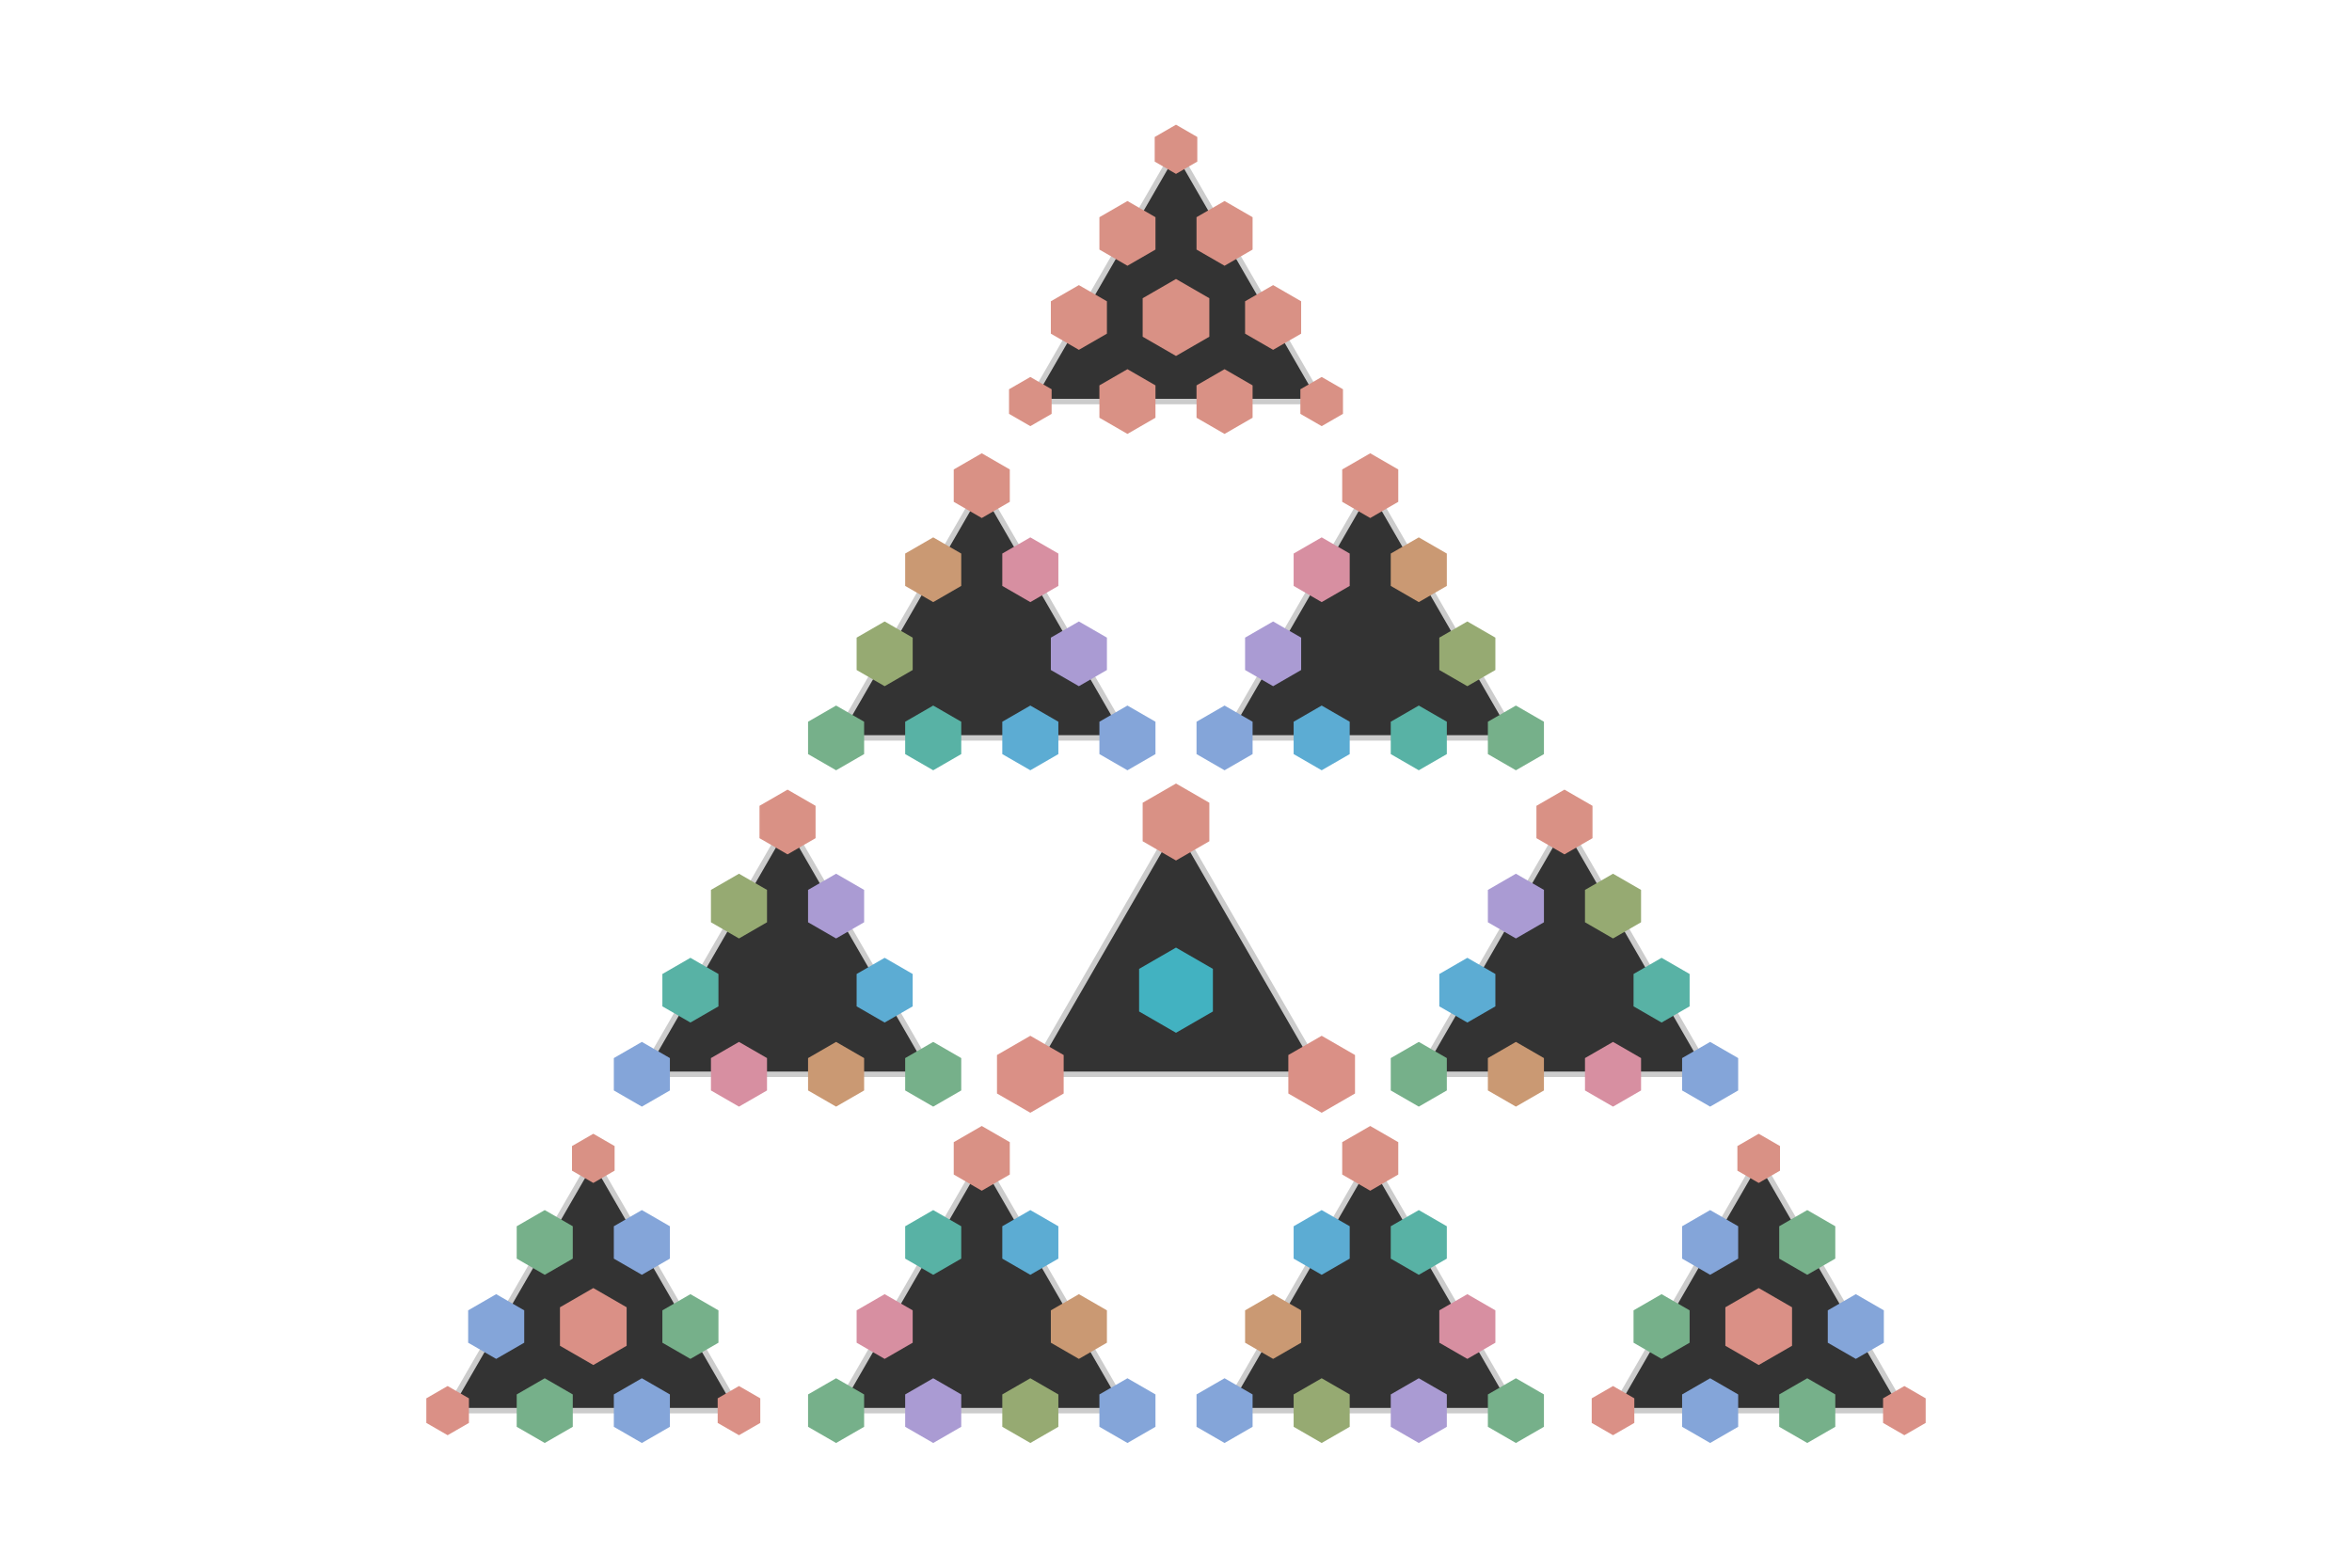 <?xml version="1.0" encoding="utf-8" standalone="no"?>
<!DOCTYPE svg PUBLIC "-//W3C//DTD SVG 1.1//EN"
  "http://www.w3.org/Graphics/SVG/1.1/DTD/svg11.dtd">
<svg xmlns:xlink="http://www.w3.org/1999/xlink" width="432pt" height="288pt" viewBox="0 0 432 288" xmlns="http://www.w3.org/2000/svg" version="1.1">
 <defs>
  <style type="text/css">*{stroke-linejoin: round; stroke-linecap: butt}</style>
 </defs>
 <g id="figure_1">
  <g id="patch_1">
   <path d="M 0 288 
L 432 288 
L 432 0 
L 0 0 
L 0 288 
z
" style="fill: none"/>
  </g>
  <g id="axes_1">
   <g id="patch_2">
    <path d="M 216 27.427 
L 189.244 73.771 
L 242.756 73.771 
z
" clip-path="url(#p576db8b568)" style="fill: #333333; stroke: #cccccc; stroke-linejoin: miter"/>
   </g>
   <g id="patch_3">
    <path d="M 216 22.909 
L 212.087 25.168 
L 212.087 29.686 
L 216 31.945 
L 219.913 29.686 
L 219.913 25.168 
z
" clip-path="url(#p576db8b568)" style="fill: #d99185"/>
   </g>
   <g id="patch_4">
    <path d="M 207.081 36.929 
L 201.932 39.902 
L 201.932 45.848 
L 207.081 48.821 
L 212.23 45.848 
L 212.23 39.902 
z
" clip-path="url(#p576db8b568)" style="fill: #d99185"/>
   </g>
   <g id="patch_5">
    <path d="M 198.162 52.377 
L 193.013 55.35 
L 193.013 61.296 
L 198.162 64.269 
L 203.312 61.296 
L 203.312 55.35 
z
" clip-path="url(#p576db8b568)" style="fill: #d99185"/>
   </g>
   <g id="patch_6">
    <path d="M 189.244 69.253 
L 185.331 71.512 
L 185.331 76.03 
L 189.244 78.288 
L 193.156 76.03 
L 193.156 71.512 
z
" clip-path="url(#p576db8b568)" style="fill: #d99185"/>
   </g>
   <g id="patch_7">
    <path d="M 224.919 36.929 
L 219.77 39.902 
L 219.77 45.848 
L 224.919 48.821 
L 230.068 45.848 
L 230.068 39.902 
z
" clip-path="url(#p576db8b568)" style="fill: #d99185"/>
   </g>
   <g id="patch_8">
    <path d="M 216 51.252 
L 209.876 54.787 
L 209.876 61.858 
L 216 65.394 
L 222.124 61.858 
L 222.124 54.787 
z
" clip-path="url(#p576db8b568)" style="fill: #d99185"/>
   </g>
   <g id="patch_9">
    <path d="M 207.081 67.825 
L 201.932 70.798 
L 201.932 76.744 
L 207.081 79.716 
L 212.23 76.744 
L 212.23 70.798 
z
" clip-path="url(#p576db8b568)" style="fill: #d99185"/>
   </g>
   <g id="patch_10">
    <path d="M 233.838 52.377 
L 228.688 55.35 
L 228.688 61.296 
L 233.838 64.269 
L 238.987 61.296 
L 238.987 55.35 
z
" clip-path="url(#p576db8b568)" style="fill: #d99185"/>
   </g>
   <g id="patch_11">
    <path d="M 224.919 67.825 
L 219.77 70.798 
L 219.77 76.744 
L 224.919 79.716 
L 230.068 76.744 
L 230.068 70.798 
z
" clip-path="url(#p576db8b568)" style="fill: #d99185"/>
   </g>
   <g id="patch_12">
    <path d="M 242.756 69.253 
L 238.844 71.512 
L 238.844 76.03 
L 242.756 78.288 
L 246.669 76.03 
L 246.669 71.512 
z
" clip-path="url(#p576db8b568)" style="fill: #d99185"/>
   </g>
   <g id="patch_13">
    <path d="M 180.325 89.218 
L 153.568 135.562 
L 207.081 135.562 
z
" clip-path="url(#p576db8b568)" style="fill: #333333; stroke: #cccccc; stroke-linejoin: miter"/>
   </g>
   <g id="patch_14">
    <path d="M 180.325 83.273 
L 175.175 86.246 
L 175.175 92.191 
L 180.325 95.164 
L 185.474 92.191 
L 185.474 86.246 
z
" clip-path="url(#p576db8b568)" style="fill: #d99185"/>
   </g>
   <g id="patch_15">
    <path d="M 171.406 98.72 
L 166.257 101.693 
L 166.257 107.639 
L 171.406 110.612 
L 176.555 107.639 
L 176.555 101.693 
z
" clip-path="url(#p576db8b568)" style="fill: #ca9973"/>
   </g>
   <g id="patch_16">
    <path d="M 162.487 114.168 
L 157.338 117.141 
L 157.338 123.087 
L 162.487 126.06 
L 167.636 123.087 
L 167.636 117.141 
z
" clip-path="url(#p576db8b568)" style="fill: #96aa72"/>
   </g>
   <g id="patch_17">
    <path d="M 153.568 129.616 
L 148.419 132.589 
L 148.419 138.535 
L 153.568 141.508 
L 158.717 138.535 
L 158.717 132.589 
z
" clip-path="url(#p576db8b568)" style="fill: #76b08a"/>
   </g>
   <g id="patch_18">
    <path d="M 189.244 98.72 
L 184.094 101.693 
L 184.094 107.639 
L 189.244 110.612 
L 194.393 107.639 
L 194.393 101.693 
z
" clip-path="url(#p576db8b568)" style="fill: #d78fa1"/>
   </g>
   <g id="patch_19">
    <path d="M 180.325 120.114 
L 180.325 120.114 
L 180.325 120.114 
L 180.325 120.114 
L 180.325 120.114 
L 180.325 120.114 
z
" clip-path="url(#p576db8b568)" style="fill: #7aaf86"/>
   </g>
   <g id="patch_20">
    <path d="M 171.406 129.616 
L 166.257 132.589 
L 166.257 138.535 
L 171.406 141.508 
L 176.555 138.535 
L 176.555 132.589 
z
" clip-path="url(#p576db8b568)" style="fill: #58b2a5"/>
   </g>
   <g id="patch_21">
    <path d="M 198.162 114.168 
L 193.013 117.141 
L 193.013 123.087 
L 198.162 126.06 
L 203.312 123.087 
L 203.312 117.141 
z
" clip-path="url(#p576db8b568)" style="fill: #aa9bd3"/>
   </g>
   <g id="patch_22">
    <path d="M 189.244 129.616 
L 184.094 132.589 
L 184.094 138.535 
L 189.244 141.508 
L 194.393 138.535 
L 194.393 132.589 
z
" clip-path="url(#p576db8b568)" style="fill: #5cacd3"/>
   </g>
   <g id="patch_23">
    <path d="M 207.081 129.616 
L 201.932 132.589 
L 201.932 138.535 
L 207.081 141.508 
L 212.23 138.535 
L 212.23 132.589 
z
" clip-path="url(#p576db8b568)" style="fill: #84a5d9"/>
   </g>
   <g id="patch_24">
    <path d="M 144.649 151.01 
L 117.893 197.354 
L 171.406 197.354 
z
" clip-path="url(#p576db8b568)" style="fill: #333333; stroke: #cccccc; stroke-linejoin: miter"/>
   </g>
   <g id="patch_25">
    <path d="M 144.649 145.064 
L 139.5 148.037 
L 139.5 153.983 
L 144.649 156.956 
L 149.799 153.983 
L 149.799 148.037 
z
" clip-path="url(#p576db8b568)" style="fill: #d99185"/>
   </g>
   <g id="patch_26">
    <path d="M 135.731 160.512 
L 130.581 163.485 
L 130.581 169.431 
L 135.731 172.404 
L 140.88 169.431 
L 140.88 163.485 
z
" clip-path="url(#p576db8b568)" style="fill: #96aa72"/>
   </g>
   <g id="patch_27">
    <path d="M 126.812 175.96 
L 121.662 178.933 
L 121.662 184.879 
L 126.812 187.852 
L 131.961 184.879 
L 131.961 178.933 
z
" clip-path="url(#p576db8b568)" style="fill: #58b2a5"/>
   </g>
   <g id="patch_28">
    <path d="M 117.893 191.408 
L 112.744 194.381 
L 112.744 200.326 
L 117.893 203.299 
L 123.042 200.326 
L 123.042 194.381 
z
" clip-path="url(#p576db8b568)" style="fill: #84a5d9"/>
   </g>
   <g id="patch_29">
    <path d="M 153.568 160.512 
L 148.419 163.485 
L 148.419 169.431 
L 153.568 172.404 
L 158.717 169.431 
L 158.717 163.485 
z
" clip-path="url(#p576db8b568)" style="fill: #aa9bd3"/>
   </g>
   <g id="patch_30">
    <path d="M 144.649 181.906 
L 144.649 181.906 
L 144.649 181.906 
L 144.649 181.906 
L 144.649 181.906 
L 144.649 181.906 
z
" clip-path="url(#p576db8b568)" style="fill: #80a5d9"/>
   </g>
   <g id="patch_31">
    <path d="M 135.731 191.408 
L 130.581 194.381 
L 130.581 200.326 
L 135.731 203.299 
L 140.88 200.326 
L 140.88 194.381 
z
" clip-path="url(#p576db8b568)" style="fill: #d78fa1"/>
   </g>
   <g id="patch_32">
    <path d="M 162.487 175.96 
L 157.338 178.933 
L 157.338 184.879 
L 162.487 187.852 
L 167.636 184.879 
L 167.636 178.933 
z
" clip-path="url(#p576db8b568)" style="fill: #5cacd3"/>
   </g>
   <g id="patch_33">
    <path d="M 153.568 191.408 
L 148.419 194.381 
L 148.419 200.326 
L 153.568 203.299 
L 158.717 200.326 
L 158.717 194.381 
z
" clip-path="url(#p576db8b568)" style="fill: #ca9973"/>
   </g>
   <g id="patch_34">
    <path d="M 171.406 191.408 
L 166.257 194.381 
L 166.257 200.326 
L 171.406 203.299 
L 176.555 200.326 
L 176.555 194.381 
z
" clip-path="url(#p576db8b568)" style="fill: #76b08a"/>
   </g>
   <g id="patch_35">
    <path d="M 108.974 212.801 
L 82.218 259.145 
L 135.731 259.145 
z
" clip-path="url(#p576db8b568)" style="fill: #333333; stroke: #cccccc; stroke-linejoin: miter"/>
   </g>
   <g id="patch_36">
    <path d="M 108.974 208.284 
L 105.061 210.542 
L 105.061 215.06 
L 108.974 217.319 
L 112.887 215.06 
L 112.887 210.542 
z
" clip-path="url(#p576db8b568)" style="fill: #d99185"/>
   </g>
   <g id="patch_37">
    <path d="M 100.055 222.303 
L 94.906 225.276 
L 94.906 231.222 
L 100.055 234.195 
L 105.204 231.222 
L 105.204 225.276 
z
" clip-path="url(#p576db8b568)" style="fill: #76b08a"/>
   </g>
   <g id="patch_38">
    <path d="M 91.136 237.751 
L 85.987 240.724 
L 85.987 246.67 
L 91.136 249.643 
L 96.286 246.67 
L 96.286 240.724 
z
" clip-path="url(#p576db8b568)" style="fill: #84a5d9"/>
   </g>
   <g id="patch_39">
    <path d="M 82.218 254.627 
L 78.305 256.886 
L 78.305 261.404 
L 82.218 263.663 
L 86.13 261.404 
L 86.13 256.886 
z
" clip-path="url(#p576db8b568)" style="fill: #da9086"/>
   </g>
   <g id="patch_40">
    <path d="M 117.893 222.303 
L 112.744 225.276 
L 112.744 231.222 
L 117.893 234.195 
L 123.042 231.222 
L 123.042 225.276 
z
" clip-path="url(#p576db8b568)" style="fill: #84a5d9"/>
   </g>
   <g id="patch_41">
    <path d="M 108.974 236.626 
L 102.85 240.162 
L 102.85 247.233 
L 108.974 250.768 
L 115.098 247.233 
L 115.098 240.162 
z
" clip-path="url(#p576db8b568)" style="fill: #da9086"/>
   </g>
   <g id="patch_42">
    <path d="M 100.055 253.199 
L 94.906 256.172 
L 94.906 262.118 
L 100.055 265.091 
L 105.204 262.118 
L 105.204 256.172 
z
" clip-path="url(#p576db8b568)" style="fill: #76b08a"/>
   </g>
   <g id="patch_43">
    <path d="M 126.812 237.751 
L 121.662 240.724 
L 121.662 246.67 
L 126.812 249.643 
L 131.961 246.67 
L 131.961 240.724 
z
" clip-path="url(#p576db8b568)" style="fill: #76b08a"/>
   </g>
   <g id="patch_44">
    <path d="M 117.893 253.199 
L 112.744 256.172 
L 112.744 262.118 
L 117.893 265.091 
L 123.042 262.118 
L 123.042 256.172 
z
" clip-path="url(#p576db8b568)" style="fill: #84a5d9"/>
   </g>
   <g id="patch_45">
    <path d="M 135.731 254.627 
L 131.818 256.886 
L 131.818 261.404 
L 135.731 263.663 
L 139.643 261.404 
L 139.643 256.886 
z
" clip-path="url(#p576db8b568)" style="fill: #da9086"/>
   </g>
   <g id="patch_46">
    <path d="M 251.675 89.218 
L 224.919 135.562 
L 278.432 135.562 
z
" clip-path="url(#p576db8b568)" style="fill: #333333; stroke: #cccccc; stroke-linejoin: miter"/>
   </g>
   <g id="patch_47">
    <path d="M 251.675 83.273 
L 246.526 86.246 
L 246.526 92.191 
L 251.675 95.164 
L 256.825 92.191 
L 256.825 86.246 
z
" clip-path="url(#p576db8b568)" style="fill: #d99185"/>
   </g>
   <g id="patch_48">
    <path d="M 242.756 98.72 
L 237.607 101.693 
L 237.607 107.639 
L 242.756 110.612 
L 247.906 107.639 
L 247.906 101.693 
z
" clip-path="url(#p576db8b568)" style="fill: #d78fa1"/>
   </g>
   <g id="patch_49">
    <path d="M 233.838 114.168 
L 228.688 117.141 
L 228.688 123.087 
L 233.838 126.06 
L 238.987 123.087 
L 238.987 117.141 
z
" clip-path="url(#p576db8b568)" style="fill: #aa9bd3"/>
   </g>
   <g id="patch_50">
    <path d="M 224.919 129.616 
L 219.77 132.589 
L 219.77 138.535 
L 224.919 141.508 
L 230.068 138.535 
L 230.068 132.589 
z
" clip-path="url(#p576db8b568)" style="fill: #84a5d9"/>
   </g>
   <g id="patch_51">
    <path d="M 260.594 98.72 
L 255.445 101.693 
L 255.445 107.639 
L 260.594 110.612 
L 265.743 107.639 
L 265.743 101.693 
z
" clip-path="url(#p576db8b568)" style="fill: #ca9973"/>
   </g>
   <g id="patch_52">
    <path d="M 251.675 120.114 
L 251.675 120.114 
L 251.675 120.114 
L 251.675 120.114 
L 251.675 120.114 
L 251.675 120.114 
z
" clip-path="url(#p576db8b568)" style="fill: #aba56d"/>
   </g>
   <g id="patch_53">
    <path d="M 242.756 129.616 
L 237.607 132.589 
L 237.607 138.535 
L 242.756 141.508 
L 247.906 138.535 
L 247.906 132.589 
z
" clip-path="url(#p576db8b568)" style="fill: #5cacd3"/>
   </g>
   <g id="patch_54">
    <path d="M 269.513 114.168 
L 264.364 117.141 
L 264.364 123.087 
L 269.513 126.06 
L 274.662 123.087 
L 274.662 117.141 
z
" clip-path="url(#p576db8b568)" style="fill: #96aa72"/>
   </g>
   <g id="patch_55">
    <path d="M 260.594 129.616 
L 255.445 132.589 
L 255.445 138.535 
L 260.594 141.508 
L 265.743 138.535 
L 265.743 132.589 
z
" clip-path="url(#p576db8b568)" style="fill: #58b2a5"/>
   </g>
   <g id="patch_56">
    <path d="M 278.432 129.616 
L 273.283 132.589 
L 273.283 138.535 
L 278.432 141.508 
L 283.581 138.535 
L 283.581 132.589 
z
" clip-path="url(#p576db8b568)" style="fill: #76b08a"/>
   </g>
   <g id="patch_57">
    <path d="M 216 151.01 
L 189.244 197.354 
L 242.756 197.354 
z
" clip-path="url(#p576db8b568)" style="fill: #333333; stroke: #cccccc; stroke-linejoin: miter"/>
   </g>
   <g id="patch_58">
    <path d="M 216 143.939 
L 209.876 147.474 
L 209.876 154.545 
L 216 158.081 
L 222.124 154.545 
L 222.124 147.474 
z
" clip-path="url(#p576db8b568)" style="fill: #d99185"/>
   </g>
   <g id="patch_59">
    <path d="M 207.081 166.458 
L 207.081 166.458 
L 207.081 166.458 
L 207.081 166.458 
L 207.081 166.458 
L 207.081 166.458 
z
" clip-path="url(#p576db8b568)" style="fill: #7aaf86"/>
   </g>
   <g id="patch_60">
    <path d="M 198.162 181.906 
L 198.162 181.906 
L 198.162 181.906 
L 198.162 181.906 
L 198.162 181.906 
L 198.162 181.906 
z
" clip-path="url(#p576db8b568)" style="fill: #80a5d9"/>
   </g>
   <g id="patch_61">
    <path d="M 189.244 190.283 
L 183.12 193.818 
L 183.12 200.889 
L 189.244 204.424 
L 195.367 200.889 
L 195.367 193.818 
z
" clip-path="url(#p576db8b568)" style="fill: #da9086"/>
   </g>
   <g id="patch_62">
    <path d="M 224.919 166.458 
L 224.919 166.458 
L 224.919 166.458 
L 224.919 166.458 
L 224.919 166.458 
L 224.919 166.458 
z
" clip-path="url(#p576db8b568)" style="fill: #b4a26d"/>
   </g>
   <g id="patch_63">
    <path d="M 216 174.08 
L 209.223 177.993 
L 209.223 185.818 
L 216 189.731 
L 222.777 185.818 
L 222.777 177.993 
z
" clip-path="url(#p576db8b568)" style="fill: #42b2c1"/>
   </g>
   <g id="patch_64">
    <path d="M 207.081 197.354 
L 207.081 197.354 
L 207.081 197.354 
L 207.081 197.354 
L 207.081 197.354 
L 207.081 197.354 
z
" clip-path="url(#p576db8b568)" style="fill: #82ae80"/>
   </g>
   <g id="patch_65">
    <path d="M 233.838 181.906 
L 233.838 181.906 
L 233.838 181.906 
L 233.838 181.906 
L 233.838 181.906 
L 233.838 181.906 
z
" clip-path="url(#p576db8b568)" style="fill: #c294c3"/>
   </g>
   <g id="patch_66">
    <path d="M 224.919 197.354 
L 224.919 197.354 
L 224.919 197.354 
L 224.919 197.354 
L 224.919 197.354 
L 224.919 197.354 
z
" clip-path="url(#p576db8b568)" style="fill: #ac9ad2"/>
   </g>
   <g id="patch_67">
    <path d="M 242.756 190.283 
L 236.633 193.818 
L 236.633 200.889 
L 242.756 204.424 
L 248.88 200.889 
L 248.88 193.818 
z
" clip-path="url(#p576db8b568)" style="fill: #da9086"/>
   </g>
   <g id="patch_68">
    <path d="M 180.325 212.801 
L 153.568 259.145 
L 207.081 259.145 
z
" clip-path="url(#p576db8b568)" style="fill: #333333; stroke: #cccccc; stroke-linejoin: miter"/>
   </g>
   <g id="patch_69">
    <path d="M 180.325 206.856 
L 175.175 209.828 
L 175.175 215.774 
L 180.325 218.747 
L 185.474 215.774 
L 185.474 209.828 
z
" clip-path="url(#p576db8b568)" style="fill: #d99185"/>
   </g>
   <g id="patch_70">
    <path d="M 171.406 222.303 
L 166.257 225.276 
L 166.257 231.222 
L 171.406 234.195 
L 176.555 231.222 
L 176.555 225.276 
z
" clip-path="url(#p576db8b568)" style="fill: #58b2a5"/>
   </g>
   <g id="patch_71">
    <path d="M 162.487 237.751 
L 157.338 240.724 
L 157.338 246.67 
L 162.487 249.643 
L 167.636 246.67 
L 167.636 240.724 
z
" clip-path="url(#p576db8b568)" style="fill: #d78fa1"/>
   </g>
   <g id="patch_72">
    <path d="M 153.568 253.199 
L 148.419 256.172 
L 148.419 262.118 
L 153.568 265.091 
L 158.717 262.118 
L 158.717 256.172 
z
" clip-path="url(#p576db8b568)" style="fill: #76b08a"/>
   </g>
   <g id="patch_73">
    <path d="M 189.244 222.303 
L 184.094 225.276 
L 184.094 231.222 
L 189.244 234.195 
L 194.393 231.222 
L 194.393 225.276 
z
" clip-path="url(#p576db8b568)" style="fill: #5cacd3"/>
   </g>
   <g id="patch_74">
    <path d="M 180.325 243.697 
L 180.325 243.697 
L 180.325 243.697 
L 180.325 243.697 
L 180.325 243.697 
L 180.325 243.697 
z
" clip-path="url(#p576db8b568)" style="fill: #94ab73"/>
   </g>
   <g id="patch_75">
    <path d="M 171.406 253.199 
L 166.257 256.172 
L 166.257 262.118 
L 171.406 265.091 
L 176.555 262.118 
L 176.555 256.172 
z
" clip-path="url(#p576db8b568)" style="fill: #aa9bd3"/>
   </g>
   <g id="patch_76">
    <path d="M 198.162 237.751 
L 193.013 240.724 
L 193.013 246.67 
L 198.162 249.643 
L 203.312 246.67 
L 203.312 240.724 
z
" clip-path="url(#p576db8b568)" style="fill: #ca9973"/>
   </g>
   <g id="patch_77">
    <path d="M 189.244 253.199 
L 184.094 256.172 
L 184.094 262.118 
L 189.244 265.091 
L 194.393 262.118 
L 194.393 256.172 
z
" clip-path="url(#p576db8b568)" style="fill: #96aa72"/>
   </g>
   <g id="patch_78">
    <path d="M 207.081 253.199 
L 201.932 256.172 
L 201.932 262.118 
L 207.081 265.091 
L 212.23 262.118 
L 212.23 256.172 
z
" clip-path="url(#p576db8b568)" style="fill: #84a5d9"/>
   </g>
   <g id="patch_79">
    <path d="M 287.351 151.01 
L 260.594 197.354 
L 314.107 197.354 
z
" clip-path="url(#p576db8b568)" style="fill: #333333; stroke: #cccccc; stroke-linejoin: miter"/>
   </g>
   <g id="patch_80">
    <path d="M 287.351 145.064 
L 282.201 148.037 
L 282.201 153.983 
L 287.351 156.956 
L 292.5 153.983 
L 292.5 148.037 
z
" clip-path="url(#p576db8b568)" style="fill: #d99185"/>
   </g>
   <g id="patch_81">
    <path d="M 278.432 160.512 
L 273.283 163.485 
L 273.283 169.431 
L 278.432 172.404 
L 283.581 169.431 
L 283.581 163.485 
z
" clip-path="url(#p576db8b568)" style="fill: #aa9bd3"/>
   </g>
   <g id="patch_82">
    <path d="M 269.513 175.96 
L 264.364 178.933 
L 264.364 184.879 
L 269.513 187.852 
L 274.662 184.879 
L 274.662 178.933 
z
" clip-path="url(#p576db8b568)" style="fill: #5cacd3"/>
   </g>
   <g id="patch_83">
    <path d="M 260.594 191.408 
L 255.445 194.381 
L 255.445 200.326 
L 260.594 203.299 
L 265.743 200.326 
L 265.743 194.381 
z
" clip-path="url(#p576db8b568)" style="fill: #76b08a"/>
   </g>
   <g id="patch_84">
    <path d="M 296.269 160.512 
L 291.12 163.485 
L 291.12 169.431 
L 296.269 172.404 
L 301.419 169.431 
L 301.419 163.485 
z
" clip-path="url(#p576db8b568)" style="fill: #96aa72"/>
   </g>
   <g id="patch_85">
    <path d="M 287.351 181.906 
L 287.351 181.906 
L 287.351 181.906 
L 287.351 181.906 
L 287.351 181.906 
L 287.351 181.906 
z
" clip-path="url(#p576db8b568)" style="fill: #b897cb"/>
   </g>
   <g id="patch_86">
    <path d="M 278.432 191.408 
L 273.283 194.381 
L 273.283 200.326 
L 278.432 203.299 
L 283.581 200.326 
L 283.581 194.381 
z
" clip-path="url(#p576db8b568)" style="fill: #ca9973"/>
   </g>
   <g id="patch_87">
    <path d="M 305.188 175.96 
L 300.039 178.933 
L 300.039 184.879 
L 305.188 187.852 
L 310.338 184.879 
L 310.338 178.933 
z
" clip-path="url(#p576db8b568)" style="fill: #58b2a5"/>
   </g>
   <g id="patch_88">
    <path d="M 296.269 191.408 
L 291.12 194.381 
L 291.12 200.326 
L 296.269 203.299 
L 301.419 200.326 
L 301.419 194.381 
z
" clip-path="url(#p576db8b568)" style="fill: #d78fa1"/>
   </g>
   <g id="patch_89">
    <path d="M 314.107 191.408 
L 308.958 194.381 
L 308.958 200.326 
L 314.107 203.299 
L 319.256 200.326 
L 319.256 194.381 
z
" clip-path="url(#p576db8b568)" style="fill: #84a5d9"/>
   </g>
   <g id="patch_90">
    <path d="M 251.675 212.801 
L 224.919 259.145 
L 278.432 259.145 
z
" clip-path="url(#p576db8b568)" style="fill: #333333; stroke: #cccccc; stroke-linejoin: miter"/>
   </g>
   <g id="patch_91">
    <path d="M 251.675 206.856 
L 246.526 209.828 
L 246.526 215.774 
L 251.675 218.747 
L 256.825 215.774 
L 256.825 209.828 
z
" clip-path="url(#p576db8b568)" style="fill: #d99185"/>
   </g>
   <g id="patch_92">
    <path d="M 242.756 222.303 
L 237.607 225.276 
L 237.607 231.222 
L 242.756 234.195 
L 247.906 231.222 
L 247.906 225.276 
z
" clip-path="url(#p576db8b568)" style="fill: #5cacd3"/>
   </g>
   <g id="patch_93">
    <path d="M 233.838 237.751 
L 228.688 240.724 
L 228.688 246.67 
L 233.838 249.643 
L 238.987 246.67 
L 238.987 240.724 
z
" clip-path="url(#p576db8b568)" style="fill: #ca9973"/>
   </g>
   <g id="patch_94">
    <path d="M 224.919 253.199 
L 219.77 256.172 
L 219.77 262.118 
L 224.919 265.091 
L 230.068 262.118 
L 230.068 256.172 
z
" clip-path="url(#p576db8b568)" style="fill: #84a5d9"/>
   </g>
   <g id="patch_95">
    <path d="M 260.594 222.303 
L 255.445 225.276 
L 255.445 231.222 
L 260.594 234.195 
L 265.743 231.222 
L 265.743 225.276 
z
" clip-path="url(#p576db8b568)" style="fill: #58b2a5"/>
   </g>
   <g id="patch_96">
    <path d="M 251.675 243.697 
L 251.675 243.697 
L 251.675 243.697 
L 251.675 243.697 
L 251.675 243.697 
L 251.675 243.697 
z
" clip-path="url(#p576db8b568)" style="fill: #ac9ad2"/>
   </g>
   <g id="patch_97">
    <path d="M 242.756 253.199 
L 237.607 256.172 
L 237.607 262.118 
L 242.756 265.091 
L 247.906 262.118 
L 247.906 256.172 
z
" clip-path="url(#p576db8b568)" style="fill: #96aa72"/>
   </g>
   <g id="patch_98">
    <path d="M 269.513 237.751 
L 264.364 240.724 
L 264.364 246.67 
L 269.513 249.643 
L 274.662 246.67 
L 274.662 240.724 
z
" clip-path="url(#p576db8b568)" style="fill: #d78fa1"/>
   </g>
   <g id="patch_99">
    <path d="M 260.594 253.199 
L 255.445 256.172 
L 255.445 262.118 
L 260.594 265.091 
L 265.743 262.118 
L 265.743 256.172 
z
" clip-path="url(#p576db8b568)" style="fill: #aa9bd3"/>
   </g>
   <g id="patch_100">
    <path d="M 278.432 253.199 
L 273.283 256.172 
L 273.283 262.118 
L 278.432 265.091 
L 283.581 262.118 
L 283.581 256.172 
z
" clip-path="url(#p576db8b568)" style="fill: #76b08a"/>
   </g>
   <g id="patch_101">
    <path d="M 323.026 212.801 
L 296.269 259.145 
L 349.782 259.145 
z
" clip-path="url(#p576db8b568)" style="fill: #333333; stroke: #cccccc; stroke-linejoin: miter"/>
   </g>
   <g id="patch_102">
    <path d="M 323.026 208.284 
L 319.113 210.542 
L 319.113 215.06 
L 323.026 217.319 
L 326.939 215.06 
L 326.939 210.542 
z
" clip-path="url(#p576db8b568)" style="fill: #d99185"/>
   </g>
   <g id="patch_103">
    <path d="M 314.107 222.303 
L 308.958 225.276 
L 308.958 231.222 
L 314.107 234.195 
L 319.256 231.222 
L 319.256 225.276 
z
" clip-path="url(#p576db8b568)" style="fill: #84a5d9"/>
   </g>
   <g id="patch_104">
    <path d="M 305.188 237.751 
L 300.039 240.724 
L 300.039 246.67 
L 305.188 249.643 
L 310.338 246.67 
L 310.338 240.724 
z
" clip-path="url(#p576db8b568)" style="fill: #76b08a"/>
   </g>
   <g id="patch_105">
    <path d="M 296.269 254.627 
L 292.357 256.886 
L 292.357 261.404 
L 296.269 263.663 
L 300.182 261.404 
L 300.182 256.886 
z
" clip-path="url(#p576db8b568)" style="fill: #da9086"/>
   </g>
   <g id="patch_106">
    <path d="M 331.945 222.303 
L 326.796 225.276 
L 326.796 231.222 
L 331.945 234.195 
L 337.094 231.222 
L 337.094 225.276 
z
" clip-path="url(#p576db8b568)" style="fill: #76b08a"/>
   </g>
   <g id="patch_107">
    <path d="M 323.026 236.626 
L 316.902 240.162 
L 316.902 247.233 
L 323.026 250.768 
L 329.15 247.233 
L 329.15 240.162 
z
" clip-path="url(#p576db8b568)" style="fill: #da9086"/>
   </g>
   <g id="patch_108">
    <path d="M 314.107 253.199 
L 308.958 256.172 
L 308.958 262.118 
L 314.107 265.091 
L 319.256 262.118 
L 319.256 256.172 
z
" clip-path="url(#p576db8b568)" style="fill: #84a5d9"/>
   </g>
   <g id="patch_109">
    <path d="M 340.864 237.751 
L 335.714 240.724 
L 335.714 246.67 
L 340.864 249.643 
L 346.013 246.67 
L 346.013 240.724 
z
" clip-path="url(#p576db8b568)" style="fill: #84a5d9"/>
   </g>
   <g id="patch_110">
    <path d="M 331.945 253.199 
L 326.796 256.172 
L 326.796 262.118 
L 331.945 265.091 
L 337.094 262.118 
L 337.094 256.172 
z
" clip-path="url(#p576db8b568)" style="fill: #76b08a"/>
   </g>
   <g id="patch_111">
    <path d="M 349.782 254.627 
L 345.87 256.886 
L 345.87 261.404 
L 349.782 263.663 
L 353.695 261.404 
L 353.695 256.886 
z
" clip-path="url(#p576db8b568)" style="fill: #da9086"/>
   </g>
  </g>
 </g>
 <defs>
  <clipPath id="p576db8b568">
   <rect x="64.535" y="10.8" width="302.929" height="266.4"/>
  </clipPath>
 </defs>
</svg>

